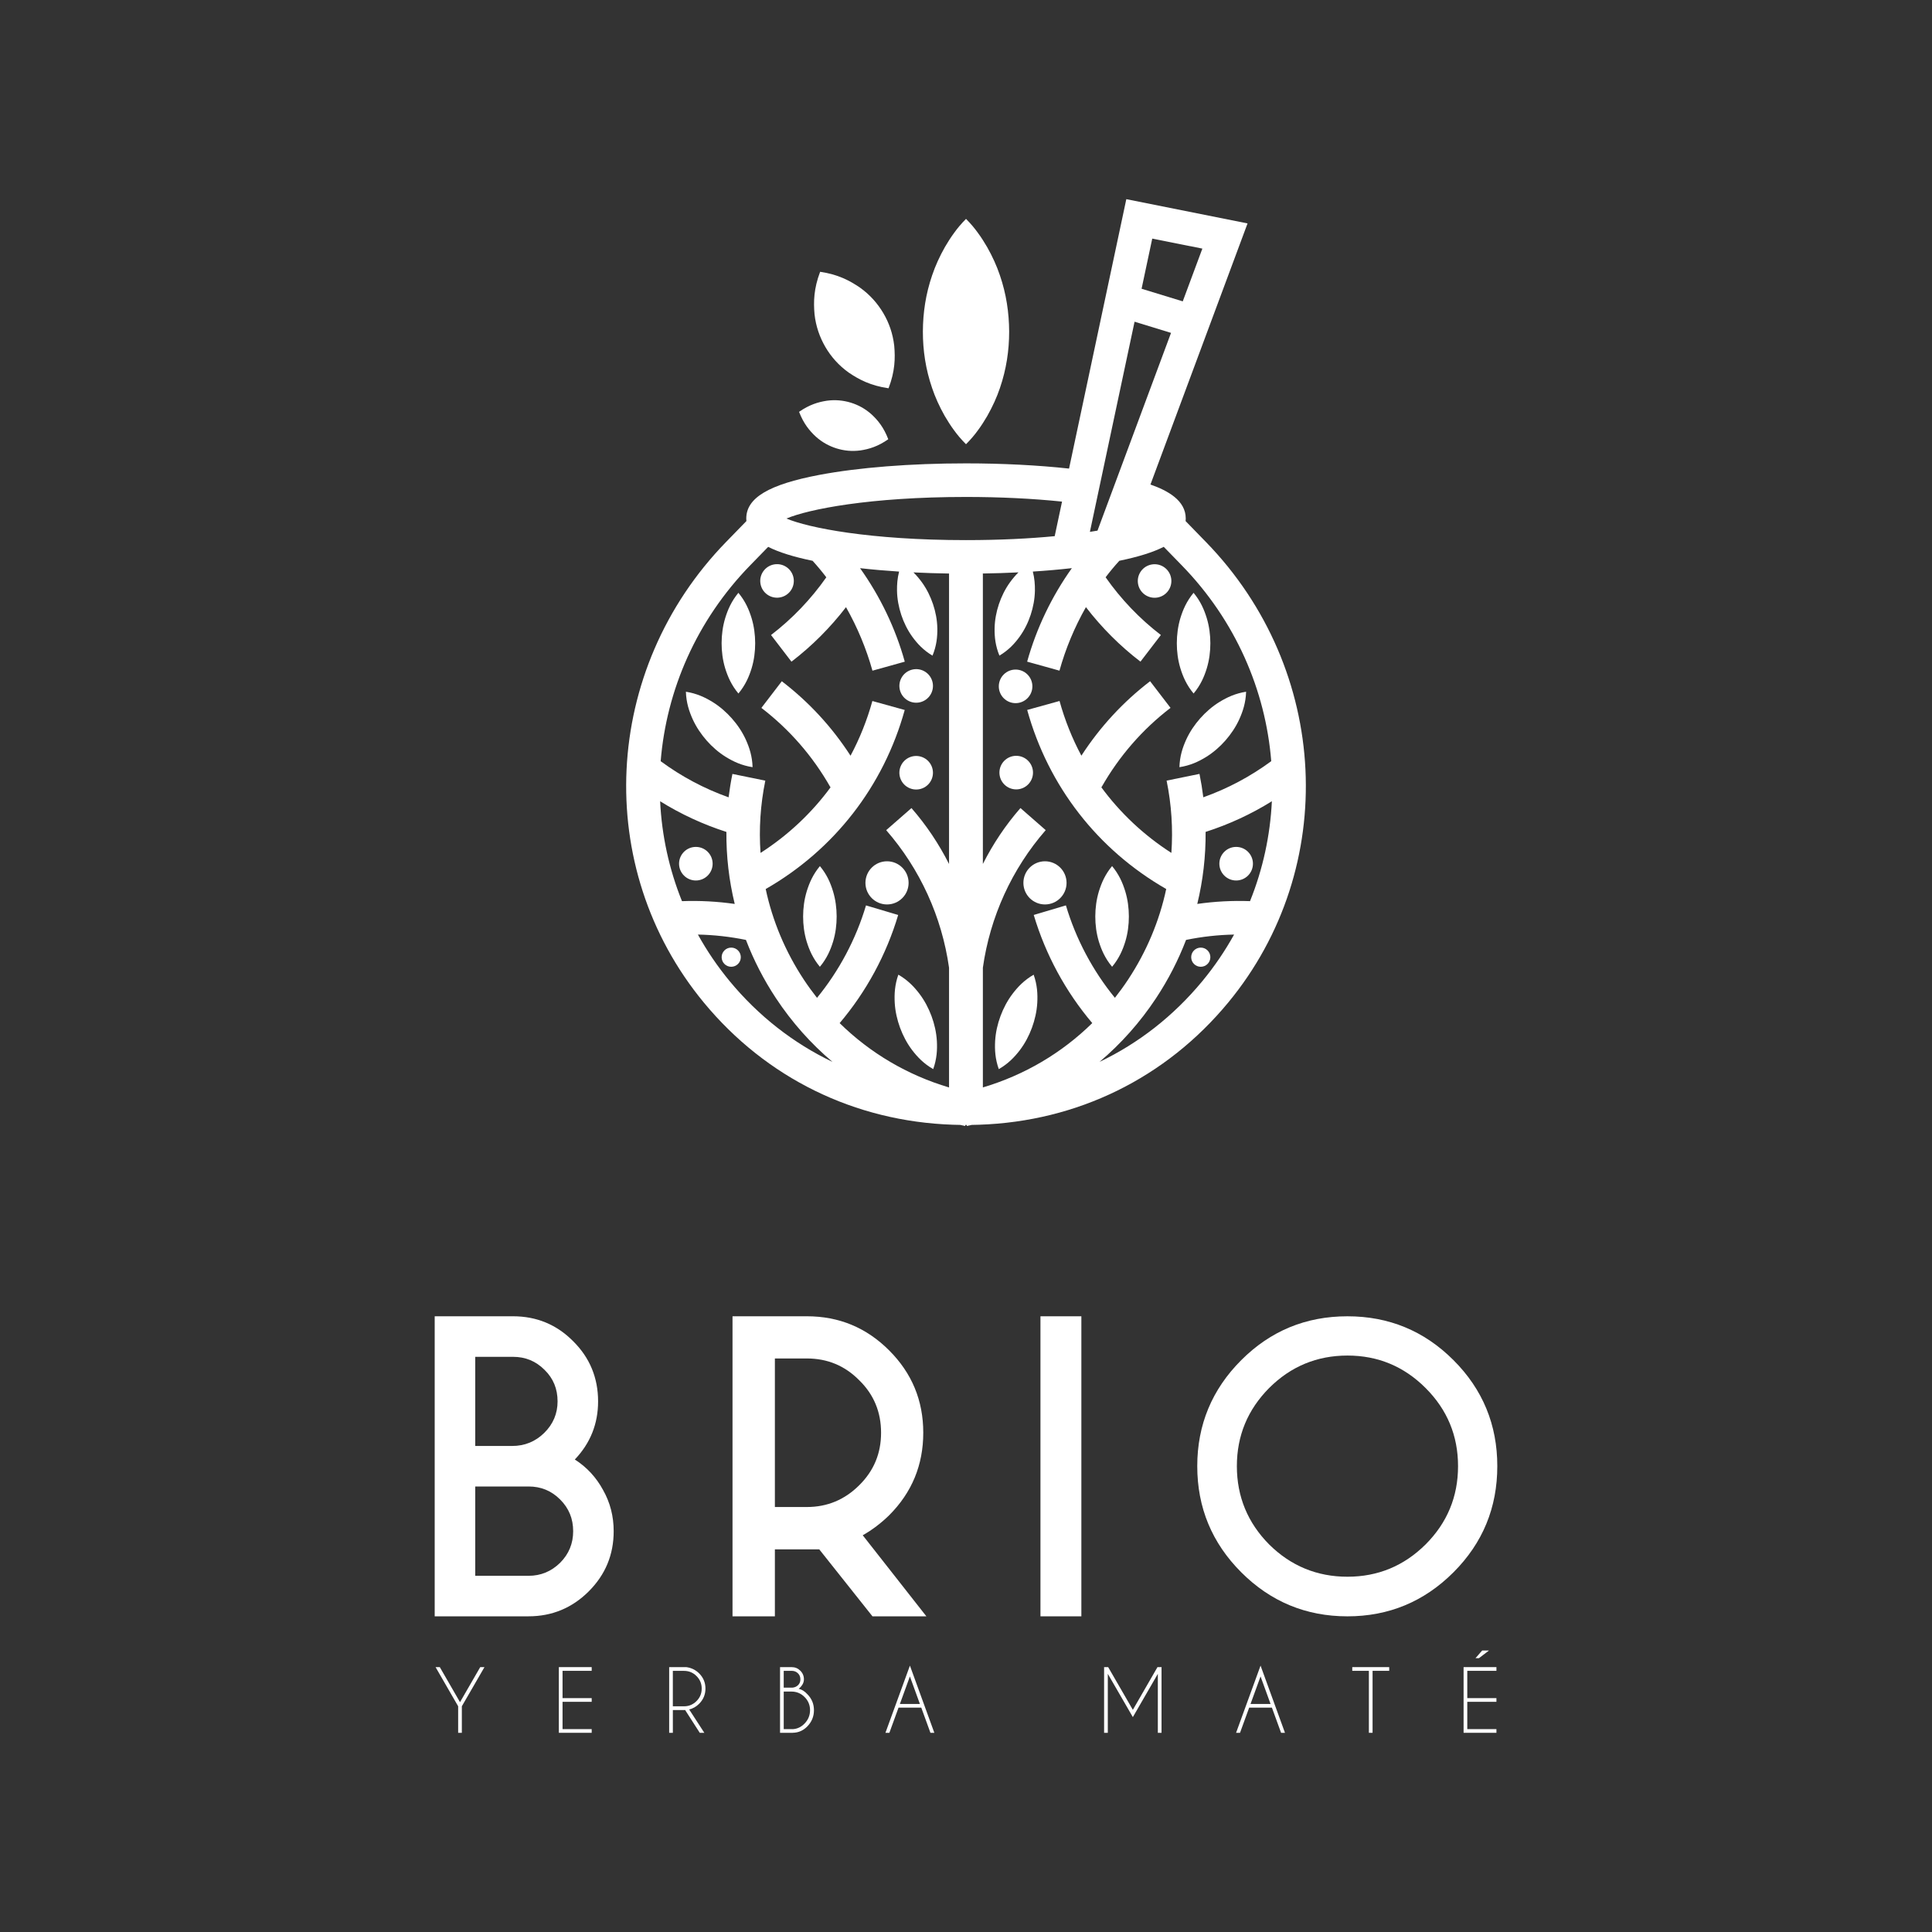 <?xml version="1.0" encoding="utf-8"?>
<!-- Generator: Adobe Illustrator 24.0.1, SVG Export Plug-In . SVG Version: 6.00 Build 0)  -->
<svg version="1.1" id="Calque_1" xmlns="http://www.w3.org/2000/svg" xmlns:xlink="http://www.w3.org/1999/xlink" x="0px" y="0px"
	 viewBox="0 0 1000 1000" style="enable-background:new 0 0 1000 1000;" xml:space="preserve">
<rect x="0" y="0" width="1000" height="1000" fill="#333333" stroke="none"/>
<style type="text/css">
	.st0{fill:#FFFFFF;}
	.st1{clip-path:url(#SVGID_2_);fill:url(#SVGID_3_);}
</style>
<g>
	<path class="st0" d="M297.52,755.44c8.07-8.45,12.05-18.51,12.05-30.09c0-12.15-4.27-22.59-12.91-31.14
		c-8.54-8.64-18.99-12.91-31.14-12.91H225v155.3h48.6c12.15,0,22.59-4.37,31.13-12.91c8.64-8.64,12.91-18.99,12.91-31.14
		c0-7.69-1.8-14.81-5.51-21.36C308.63,764.75,303.79,759.43,297.52,755.44z M245.98,702.29h19.55c6.36,0,11.77,2.18,16.33,6.74
		c4.56,4.46,6.74,9.87,6.74,16.33c0,6.26-2.28,11.77-6.93,16.33c-4.56,4.46-10.06,6.74-16.61,6.74h-19.08V702.29z M289.93,808.89
		c-4.56,4.46-9.97,6.74-16.33,6.74h-27.62V769.4h27.62c6.36,0,11.77,2.18,16.33,6.74c4.56,4.56,6.74,9.97,6.74,16.42
		C296.67,798.83,294.48,804.33,289.93,808.89z"/>
	<path class="st0" d="M446.55,794.65c5.03-2.85,9.59-6.36,13.67-10.35c11.77-11.77,17.66-26.01,17.66-42.72s-5.89-30.85-17.66-42.62
		c-11.77-11.77-25.91-17.66-42.62-17.66h-38.45v155.3h21.93v-34.65h22.97l27.53,34.65h27.91L446.55,794.65z M417.6,780.03h-16.52
		v-76.89h16.52c10.63,0,19.65,3.7,27.15,11.3c7.59,7.4,11.29,16.52,11.29,27.15s-3.7,19.65-11.29,27.15
		C437.25,776.23,428.23,780.03,417.6,780.03z"/>
	<rect x="538.54" y="681.31" class="st0" width="21.17" height="155.3"/>
	<path class="st0" d="M752.31,704c-15.19-15.19-33.51-22.69-54.87-22.69c-21.45,0-39.77,7.5-54.96,22.69
		c-15.19,15.19-22.78,33.51-22.78,54.87c0,21.45,7.59,39.77,22.78,54.96c15.19,15.19,33.51,22.78,54.96,22.78
		c21.36,0,39.68-7.59,54.87-22.78C767.5,798.63,775,780.31,775,758.86C775,737.51,767.5,719.18,752.31,704z M737.88,799.4
		c-11.2,11.11-24.68,16.71-40.44,16.71c-15.76,0-29.33-5.6-40.53-16.71c-11.11-11.2-16.71-24.78-16.71-40.53
		c0-15.76,5.6-29.24,16.71-40.44c11.2-11.2,24.78-16.8,40.53-16.8c15.76,0,29.24,5.6,40.44,16.8c11.2,11.2,16.8,24.68,16.8,40.44
		C754.69,774.62,749.09,788.19,737.88,799.4z"/>
	<polygon class="st0" points="238.1,881.03 227.64,862.9 225.45,862.9 237.14,883.16 237.14,896.9 239.05,896.9 239.05,883.16 
		250.76,862.9 248.57,862.9 	"/>
	<polygon class="st0" points="289.26,896.9 306.26,896.9 306.26,894.99 291.17,894.99 291.17,880.86 306.26,880.86 306.26,878.95 
		291.17,878.95 291.17,864.82 306.26,864.82 306.26,862.9 289.26,862.9 	"/>
	<path class="st0" d="M365.14,874c0-3.06-1.08-5.67-3.25-7.84c-1.81-1.81-4.02-2.9-6.61-3.25h-8.92v34h1.91v-11.79h5.78
		c0.2,0,0.39,0,0.57-0.02l7.58,11.81h2.36l-7.84-12.09c1.94-0.47,3.66-1.45,5.16-2.95C364.05,879.69,365.14,877.07,365.14,874z
		 M354.04,883.18h-5.78v-18.34h5.78c2.52,0,4.68,0.89,6.47,2.68c1.79,1.79,2.69,3.95,2.69,6.48c0,2.54-0.9,4.7-2.69,6.49
		C358.72,882.28,356.57,883.18,354.04,883.18z"/>
	<path class="st0" d="M413.41,874.12c1.8-1.51,2.7-3.15,2.7-4.91c0-1.74-0.62-3.23-1.86-4.46c-1.24-1.23-2.73-1.85-4.47-1.85h-6.03
		v34h6.59v-0.02c2.93-0.04,5.45-1.15,7.56-3.33c2.27-2.35,3.4-5.13,3.4-8.35c0-3.23-1.13-5.98-3.4-8.27
		C416.49,875.38,414.99,874.45,413.41,874.12z M405.65,864.82h4.12c1.27,0,2.34,0.41,3.21,1.24c0.86,0.83,1.3,1.88,1.3,3.16
		c0,1.28-0.43,2.31-1.3,3.1c-0.75,0.69-1.66,1.09-2.72,1.19h-4.61V864.82z M416.45,892.1c-1.71,1.79-3.75,2.76-6.12,2.91v-0.02
		h-4.67v-19.44h3.97c2.66,0,4.94,0.94,6.82,2.83c1.88,1.88,2.83,4.16,2.83,6.82C419.27,887.86,418.33,890.16,416.45,892.1z"/>
	<path class="st0" d="M458.3,896.9h2.04l4.74-13.03h11.77l4.74,13.03h2.02l-12.64-34.78L458.3,896.9z M465.78,881.97l5.18-14.26
		l5.18,14.26H465.78z"/>
	<polygon class="st0" points="586.36,885.01 573.59,862.9 571.4,862.9 571.48,863.06 571.48,896.9 573.4,896.9 573.4,866.37 
		586.36,888.77 599.3,866.37 599.3,896.9 601.21,896.9 601.21,863.06 601.3,862.9 599.11,862.9 	"/>
	<path class="st0" d="M639.79,896.9h2.04l4.74-13.03h11.77l4.74,13.03h2.02l-12.64-34.78L639.79,896.9z M647.27,881.97l5.19-14.26
		l5.18,14.26H647.27z"/>
	<polygon class="st0" points="699.93,864.82 708.53,864.82 708.53,896.9 710.44,896.9 710.44,864.82 719.05,864.82 719.05,862.9 
		699.93,862.9 	"/>
	<polygon class="st0" points="757.55,896.9 774.55,896.9 774.55,894.99 759.46,894.99 759.46,880.86 774.55,880.86 774.55,878.95 
		759.46,878.95 759.46,864.82 774.55,864.82 774.55,862.9 757.55,862.9 	"/>
	<polygon class="st0" points="765.49,858.27 770.7,854.3 767.17,854.3 763.71,858.27 	"/>
	<g>
		<path class="st0" d="M382.2,358.96c3.62-4.34,5.49-8.68,6.83-13.03c1.31-4.34,1.85-8.69,1.85-13.03
			c-0.02-4.34-0.56-8.69-1.88-13.03c-1.34-4.34-3.21-8.69-6.81-13.03c-3.6,4.34-5.46,8.68-6.81,13.03
			c-1.31,4.34-1.86,8.68-1.88,13.03c0,4.34,0.54,8.68,1.85,13.03C376.71,350.27,378.58,354.62,382.2,358.96z"/>
		<path class="st0" d="M424.38,448.29c-3.6,4.34-5.46,8.69-6.81,13.03c-1.31,4.34-1.86,8.68-1.88,13.03c0,4.34,0.54,8.68,1.85,13.03
			c1.34,4.34,3.21,8.68,6.83,13.03c3.62-4.34,5.49-8.69,6.83-13.03c1.31-4.34,1.85-8.69,1.85-13.03c-0.02-4.34-0.56-8.69-1.88-13.03
			C429.85,456.97,427.98,452.63,424.38,448.29z"/>
		<path class="st0" d="M463.11,519.07c0.27,4.53,1.27,8.79,2.75,12.87c1.51,4.07,3.52,7.96,6.25,11.58
			c2.76,3.61,6.02,7.04,10.92,9.85c1.89-5.33,2.14-10.05,1.89-14.59c-0.28-4.53-1.27-8.79-2.77-12.86
			c-1.52-4.07-3.54-7.95-6.27-11.57c-2.76-3.61-6.02-7.04-10.9-9.86C463.11,509.81,462.87,514.53,463.11,519.07z"/>
		<path class="st0" d="M358.55,372.31c1.89,4.12,4.36,7.74,7.22,11.01c2.88,3.25,6.16,6.15,10.02,8.53
			c3.88,2.37,8.16,4.38,13.74,5.24c-0.16-5.65-1.64-10.14-3.51-14.28c-1.89-4.12-4.36-7.74-7.24-10.99
			c-2.89-3.24-6.17-6.13-10.03-8.52c-3.88-2.36-8.15-4.38-13.73-5.26C355.2,363.68,356.68,368.17,358.55,372.31z"/>
		<circle class="st0" cx="459.12" cy="456.97" r="11.17"/>
		
			<ellipse transform="matrix(0.383 -0.924 0.924 0.383 -76.846 684.795)" class="st0" cx="474.01" cy="399.9" rx="8.68" ry="8.69"/>
		<circle class="st0" cx="360.17" cy="447.05" r="8.69"/>
		
			<ellipse transform="matrix(0.973 -0.23 0.23 0.973 -68.93 118.46)" class="st0" cx="474.24" cy="355.24" rx="8.69" ry="8.69"/>
		<circle class="st0" cx="378.48" cy="495.44" r="4.96"/>
		
			<ellipse transform="matrix(0.987 -0.16 0.16 0.987 -42.963 68.32)" class="st0" cx="402.28" cy="300.64" rx="8.69" ry="8.68"/>
		<path class="st0" d="M609.12,332.9c0,4.34,0.54,8.68,1.85,13.03c1.34,4.34,3.21,8.68,6.83,13.03c3.62-4.34,5.49-8.68,6.83-13.03
			c1.31-4.34,1.85-8.69,1.85-13.03c-0.02-4.34-0.56-8.69-1.88-13.03c-1.34-4.34-3.21-8.69-6.81-13.03
			c-3.6,4.34-5.46,8.68-6.81,13.03C609.68,324.22,609.14,328.56,609.12,332.9z"/>
		<path class="st0" d="M575.62,500.4c3.62-4.34,5.49-8.69,6.83-13.03c1.31-4.34,1.85-8.69,1.85-13.03
			c-0.02-4.34-0.56-8.69-1.88-13.03c-1.34-4.34-3.21-8.69-6.81-13.03c-3.6,4.34-5.46,8.69-6.81,13.03
			c-1.31,4.34-1.86,8.68-1.88,13.03c0,4.34,0.54,8.68,1.85,13.03C570.13,491.71,572,496.06,575.62,500.4z"/>
		<path class="st0" d="M524.12,514.36c-2.74,3.62-4.75,7.5-6.27,11.57c-1.5,4.07-2.5,8.34-2.77,12.86c-0.25,4.54,0,9.26,1.89,14.59
			c4.9-2.82,8.16-6.24,10.92-9.85c2.73-3.62,4.75-7.51,6.25-11.58c1.48-4.08,2.48-8.34,2.75-12.87c0.24-4.54,0-9.26-1.87-14.58
			C530.14,507.32,526.88,510.75,524.12,514.36z"/>
		<path class="st0" d="M621.22,371.82c-2.87,3.25-5.34,6.87-7.24,10.99c-1.87,4.14-3.35,8.63-3.51,14.28
			c5.59-0.86,9.87-2.87,13.74-5.24c3.86-2.39,7.14-5.28,10.02-8.53c2.86-3.27,5.33-6.88,7.22-11.01c1.87-4.14,3.35-8.63,3.53-14.27
			c-5.57,0.87-9.84,2.89-13.73,5.26C627.39,365.68,624.11,368.58,621.22,371.82z"/>
		<circle class="st0" cx="540.88" cy="456.97" r="11.17"/>
		<circle class="st0" cx="525.99" cy="399.9" r="8.69"/>
		<circle class="st0" cx="639.83" cy="447.05" r="8.69"/>
		
			<ellipse transform="matrix(0.707 -0.707 0.707 0.707 -97.198 475.816)" class="st0" cx="525.76" cy="355.24" rx="8.69" ry="8.69"/>
		<circle class="st0" cx="621.52" cy="495.44" r="4.96"/>
		
			<ellipse transform="matrix(0.987 -0.16 0.16 0.987 -40.44 99.627)" class="st0" cx="597.72" cy="300.64" rx="8.69" ry="8.68"/>
		<path class="st0" d="M635.74,518.89c57.68-69.87,52.72-172.33-11.54-238.35l-10.53-10.82c0.04-0.44,0.07-0.88,0.07-1.34
			c0-9.35-9.35-14.47-18.27-17.59l50.26-135.15l-62.75-12.55l-29.64,139.45c-16.2-1.76-34.54-2.7-53.34-2.7
			c-28.58,0-55.54,2.12-75.89,5.96c-26.17,4.95-37.84,11.91-37.84,22.57c0,0.45,0.03,0.9,0.07,1.34l-10.53,10.82
			c-64.26,66.02-69.22,168.48-11.54,238.35c32.27,39.09,78.07,61.57,128.95,63.28c1.26,0.04,2.53,0.07,3.8,0.09
			c0.85,0.19,1.7,0.38,2.56,0.56l0.11-0.53c0.11,0,0.21,0,0.32,0c0.11,0,0.21,0,0.32,0l0.11,0.53c0.86-0.18,1.71-0.37,2.56-0.56
			c1.27-0.02,2.54-0.05,3.8-0.09C557.67,580.46,603.46,557.98,635.74,518.89z M619.71,467.87c2.96-12.17,4.41-24.67,4.31-37.28
			c12.13-3.89,23.6-9.2,34.3-15.87c-0.86,17.62-4.61,35.11-11.31,51.71C637.89,466.1,628.77,466.58,619.71,467.87z M657.99,393.98
			c-10.76,7.93-22.53,14.2-35.16,18.7c-0.5-4.04-1.16-8.08-1.98-12.11l-17.02,3.48c2.55,12.48,3.35,25.05,2.47,37.41
			c-14.28-9.17-26.54-20.72-36.36-34.11l0.19,0.11c9.15-16.09,21.17-29.91,35.73-41.07l-10.57-13.79
			c-14.03,10.75-25.96,23.7-35.57,38.54c-4.75-8.88-8.55-18.36-11.31-28.31l-16.74,4.64c10.95,39.49,36.48,72.33,71.96,92.68
			c-3.53,16.51-10.16,32.39-19.75,46.91c-2.15,3.25-4.42,6.38-6.81,9.41c-11.47-14.03-20.17-30.39-25.36-47.84l-16.65,4.95
			c6.1,20.52,16.51,39.71,30.29,55.97c-15.81,15.52-35.13,26.92-56.62,33.3v-61.97c3.71-26.27,14.98-51.1,32.53-71.2l-13.08-11.43
			c-7.77,8.9-14.23,18.62-19.45,28.94V296.92h-0.13v-0.07c6.31-0.1,12.51-0.29,18.56-0.59c-1.67,1.64-3.09,3.36-4.38,5.13
			c-2.57,3.56-4.41,7.37-5.76,11.34c-1.32,3.98-2.13,8.13-2.22,12.52c-0.06,4.4,0.4,8.97,2.5,14.1c4.76-2.84,7.86-6.22,10.45-9.78
			c2.57-3.57,4.41-7.37,5.73-11.35c1.31-3.99,2.11-8.14,2.19-12.53c0.04-3.15-0.19-6.39-1.08-9.85c7.03-0.45,13.8-1.04,20.21-1.77
			c-10.44,14.66-18.33,31.11-23.15,48.4l16.73,4.66c3.14-11.29,7.77-22.46,13.69-32.87c8.16,10.6,17.61,20.07,28.23,28.21
			l10.57-13.79c-11.02-8.44-20.61-18.49-28.61-29.88c2.25-2.96,4.62-5.82,7.1-8.54c9.87-2.04,17.48-4.41,22.99-7.22l9.36,9.61
			C639.52,321.19,655.04,357.24,657.99,393.98z M568.06,274.66c-1.27,0.21-2.58,0.42-3.93,0.63l23.12-108.77l18.87,5.78
			L568.06,274.66z M622.34,128.68l-10.15,27.3l-21.31-6.52l5.52-25.96L622.34,128.68z M500,257.22c17.51,0,34.56,0.83,49.71,2.41
			l-3.8,17.89c-12.98,1.24-28.31,2.04-45.9,2.04c-49.9,0-81.69-6.4-92.95-11.17C418.31,263.62,450.1,257.22,500,257.22z
			 M388.25,292.66l9.36-9.61c5.51,2.81,13.12,5.18,22.99,7.22c2.48,2.72,4.85,5.58,7.1,8.54c-8,11.39-17.6,21.43-28.61,29.88
			l10.57,13.79c10.63-8.14,20.08-17.61,28.23-28.21c5.91,10.41,10.54,21.58,13.69,32.87l16.73-4.66
			c-4.81-17.29-12.71-33.74-23.15-48.4c6.41,0.73,13.18,1.31,20.21,1.77c-0.89,3.46-1.12,6.7-1.08,9.85
			c0.08,4.39,0.89,8.55,2.19,12.53c1.33,3.98,3.17,7.79,5.73,11.35c2.59,3.56,5.69,6.94,10.45,9.78c2.11-5.12,2.56-9.69,2.5-14.1
			c-0.08-4.39-0.89-8.54-2.22-12.52c-1.34-3.97-3.19-7.78-5.76-11.34c-1.29-1.76-2.7-3.49-4.38-5.13c6,0.3,12.16,0.49,18.42,0.59
			v150.34c-5.22-10.32-11.68-20.04-19.45-28.94l-13.08,11.43c17.55,20.09,28.82,44.93,32.53,71.2v61.97
			c-21.49-6.38-40.81-17.78-56.62-33.3c13.78-16.26,24.19-35.45,30.29-55.97l-16.65-4.95c-5.19,17.45-13.89,33.81-25.36,47.84
			c-2.38-3.03-4.66-6.16-6.81-9.41c-9.59-14.51-16.22-30.39-19.75-46.91c35.48-20.35,61.01-53.19,71.96-92.68l-16.74-4.64
			c-2.76,9.95-6.56,19.43-11.31,28.31c-9.6-14.85-21.53-27.79-35.57-38.54l-10.57,13.79c14.56,11.16,26.59,24.98,35.73,41.07
			l0.19-0.11c-9.82,13.39-22.08,24.94-36.36,34.11c-0.88-12.37-0.08-24.93,2.47-37.41l-17.02-3.48c-0.82,4.03-1.48,8.07-1.98,12.11
			c-12.63-4.5-24.4-10.76-35.16-18.7C344.96,357.24,360.48,321.19,388.25,292.66z M352.99,466.44c-6.7-16.6-10.46-34.09-11.31-51.71
			c10.7,6.66,22.17,11.97,34.3,15.87c-0.1,12.61,1.35,25.11,4.31,37.28C371.23,466.58,362.11,466.1,352.99,466.44z M377.66,507.83
			c-6.31-7.64-11.77-15.71-16.42-24.1c8.32,0.16,16.63,1.09,24.86,2.77c4.01,10.46,9.19,20.56,15.51,30.13
			c8.27,12.52,18.14,23.58,29.28,33C410.64,539.95,392.55,525.86,377.66,507.83z M598.39,516.63c6.32-9.57,11.5-19.67,15.51-30.13
			c8.23-1.69,16.54-2.61,24.86-2.77c-4.65,8.39-10.12,16.47-16.42,24.1c-14.89,18.03-32.97,32.12-53.23,41.8
			C580.25,540.21,590.12,529.14,598.39,516.63z"/>
		<path class="st0" d="M489.02,215.35c1.44,2.43,2.94,4.86,4.75,7.29c1.74,2.43,3.8,4.86,6.23,7.29c2.42-2.43,4.49-4.86,6.23-7.29
			c1.81-2.43,3.31-4.86,4.75-7.29c2.76-4.86,4.97-9.72,6.61-14.58c3.32-9.72,4.75-19.44,4.75-29.16
			c-0.05-9.72-1.47-19.44-4.81-29.16c-1.64-4.86-3.84-9.72-6.6-14.58c-1.43-2.43-2.93-4.86-4.73-7.29
			c-1.73-2.43-3.78-4.86-6.19-7.29c-2.41,2.43-4.46,4.86-6.19,7.29c-1.8,2.43-3.3,4.86-4.73,7.29c-2.75,4.86-4.96,9.72-6.6,14.58
			c-3.34,9.72-4.77,19.44-4.81,29.16c-0.01,9.72,1.42,19.44,4.75,29.16C484.06,205.63,486.26,210.49,489.02,215.35z"/>
		<path class="st0" d="M427.22,179.62c2.95,5.03,6.86,9.49,12.04,13.2c5.32,3.63,11.39,6.82,20.65,8.15
			c3.35-8.72,3.52-15.58,2.94-22c-0.72-6.33-2.71-11.92-5.67-16.94c-2.98-5.01-6.89-9.47-12.08-13.18
			c-5.32-3.63-11.39-6.83-20.6-8.17c-3.31,8.7-3.47,15.56-2.9,21.97C422.3,168.99,424.3,174.58,427.22,179.62z"/>
		<path class="st0" d="M422.28,226.01c3.3,2.96,6.92,4.9,10.76,6.1c3.85,1.19,7.93,1.61,12.32,1.03c4.42-0.67,9.04-2.02,14.41-5.79
			c-2.33-6.13-5.39-9.85-8.67-12.88c-3.3-2.95-6.92-4.89-10.77-6.07c-3.85-1.16-7.93-1.58-12.33-0.99
			c-4.42,0.67-9.04,2.02-14.4,5.76C415.93,219.26,419,222.97,422.28,226.01z"/>
	</g>
</g>
<g>
	<defs>
		<path id="SVGID_1_" d="M-659.48,744.44c8.07-8.45,12.05-18.51,12.05-30.09c0-12.15-4.27-22.59-12.91-31.14
			c-8.54-8.64-18.99-12.91-31.14-12.91H-732v155.3h48.6c12.15,0,22.59-4.37,31.13-12.91c8.64-8.64,12.91-18.99,12.91-31.14
			c0-7.69-1.8-14.81-5.51-21.36C-648.37,753.75-653.21,748.43-659.48,744.44z M-711.02,691.29h19.55c6.36,0,11.77,2.18,16.33,6.74
			c4.56,4.46,6.74,9.87,6.74,16.33c0,6.26-2.28,11.77-6.93,16.33c-4.56,4.46-10.06,6.74-16.61,6.74h-19.08V691.29z M-667.07,797.89
			c-4.56,4.46-9.97,6.74-16.33,6.74h-27.62V758.4h27.62c6.36,0,11.77,2.18,16.33,6.74c4.56,4.56,6.74,9.97,6.74,16.42
			C-660.33,787.83-662.52,793.33-667.07,797.89z M-510.45,783.65c5.03-2.85,9.59-6.36,13.67-10.35
			c11.77-11.77,17.66-26.01,17.66-42.72s-5.89-30.85-17.66-42.62c-11.77-11.77-25.91-17.66-42.62-17.66h-38.45v155.3h21.93v-34.65
			h22.97l27.53,34.65h27.91L-510.45,783.65z M-539.4,769.03h-16.52v-76.89h16.52c10.63,0,19.65,3.7,27.15,11.3
			c7.59,7.4,11.29,16.52,11.29,27.15s-3.7,19.65-11.29,27.15C-519.75,765.23-528.77,769.03-539.4,769.03z M-418.46,670.31h21.17
			v155.3h-21.17V670.31z M-204.69,693c-15.19-15.19-33.51-22.69-54.87-22.69c-21.45,0-39.77,7.5-54.96,22.69
			c-15.19,15.19-22.78,33.51-22.78,54.87c0,21.45,7.59,39.77,22.78,54.96c15.19,15.19,33.51,22.78,54.96,22.78
			c21.36,0,39.68-7.59,54.87-22.78c15.19-15.19,22.69-33.51,22.69-54.96C-182,726.51-189.5,708.18-204.69,693z M-219.12,788.4
			c-11.2,11.11-24.68,16.71-40.44,16.71c-15.76,0-29.33-5.6-40.53-16.71c-11.11-11.2-16.71-24.78-16.71-40.53
			c0-15.76,5.6-29.24,16.71-40.44c11.2-11.2,24.78-16.8,40.53-16.8c15.76,0,29.24,5.6,40.44,16.8c11.2,11.2,16.8,24.68,16.8,40.44
			C-202.31,763.62-207.91,777.19-219.12,788.4z M-708.43,851.9h2.19l-11.71,20.25v13.75h-1.91v-13.75l-11.69-20.25h2.19l10.46,18.13
			L-708.43,851.9z M-667.74,851.9h17v1.91h-15.09v14.13h15.09v1.91h-15.09v14.13h15.09v1.91h-17V851.9z M-591.86,863
			c0-3.06-1.08-5.67-3.25-7.84c-1.81-1.81-4.02-2.9-6.61-3.25h-8.92v34h1.91v-11.79h5.78c0.2,0,0.39,0,0.57-0.02l7.58,11.81h2.36
			l-7.84-12.09c1.94-0.47,3.66-1.45,5.16-2.95C-592.95,868.69-591.86,866.07-591.86,863z M-602.96,872.18h-5.78v-18.34h5.78
			c2.52,0,4.68,0.89,6.47,2.68c1.79,1.79,2.69,3.95,2.69,6.48c0,2.54-0.9,4.7-2.69,6.49C-598.28,871.28-600.43,872.18-602.96,872.18
			z M-543.59,863.12c1.8-1.51,2.7-3.15,2.7-4.91c0-1.74-0.62-3.23-1.86-4.46c-1.24-1.23-2.73-1.85-4.47-1.85h-6.03v34h6.59v-0.02
			c2.93-0.04,5.45-1.15,7.56-3.33c2.27-2.35,3.4-5.13,3.4-8.35c0-3.23-1.13-5.98-3.4-8.27
			C-540.51,864.38-542.01,863.45-543.59,863.12z M-551.35,853.82h4.12c1.27,0,2.34,0.41,3.21,1.24c0.86,0.83,1.3,1.88,1.3,3.16
			c0,1.28-0.43,2.31-1.3,3.1c-0.75,0.69-1.66,1.09-2.72,1.19h-4.61V853.82z M-540.55,881.1c-1.71,1.79-3.75,2.76-6.12,2.91v-0.02
			h-4.67v-19.44h3.97c2.66,0,4.94,0.94,6.82,2.83c1.88,1.88,2.83,4.16,2.83,6.82C-537.73,876.86-538.67,879.16-540.55,881.1z
			 M-498.7,885.9h2.04l4.74-13.03h11.77l4.74,13.03h2.02l-12.64-34.78L-498.7,885.9z M-491.22,870.97l5.18-14.26l5.18,14.26H-491.22
			z M-357.89,851.9h2.19l-0.08,0.15v33.85h-1.91v-30.54l-12.94,22.4l-12.96-22.4v30.54h-1.91v-33.85l-0.08-0.15h2.19l12.77,22.1
			L-357.89,851.9z M-317.21,885.9h2.04l4.74-13.03h11.77l4.74,13.03h2.02l-12.64-34.78L-317.21,885.9z M-309.73,870.97l5.19-14.26
			l5.18,14.26H-309.73z M-257.07,851.9h19.12v1.91h-8.61v32.09h-1.91v-32.09h-8.61V851.9z M-199.45,851.9h17v1.91h-15.09v14.13
			h15.09v1.91h-15.09v14.13h15.09v1.91h-17V851.9z M-193.29,847.27l3.46-3.97h3.53l-5.21,3.97H-193.29z M-581.63,334.93
			c-1.31-4.34-1.85-8.69-1.85-13.03c0.02-4.34,0.56-8.69,1.88-13.03c1.34-4.34,3.21-8.69,6.81-13.03c3.6,4.34,5.46,8.68,6.81,13.03
			c1.31,4.34,1.86,8.68,1.88,13.03c0,4.34-0.54,8.68-1.85,13.03c-1.34,4.34-3.21,8.68-6.83,13.03
			C-578.42,343.62-580.29,339.27-581.63,334.93z M-525.81,450.32c1.31,4.34,1.86,8.68,1.88,13.03c0,4.34-0.54,8.68-1.85,13.03
			c-1.34,4.34-3.21,8.68-6.83,13.03c-3.62-4.34-5.49-8.69-6.83-13.03c-1.31-4.34-1.85-8.69-1.85-13.03
			c0.02-4.34,0.56-8.69,1.88-13.03c1.34-4.34,3.21-8.69,6.81-13.03C-529.02,441.63-527.15,445.97-525.81,450.32z M-492.01,493.49
			c4.88,2.83,8.13,6.25,10.9,9.86c2.74,3.62,4.75,7.5,6.27,11.57c1.5,4.07,2.5,8.34,2.77,12.86c0.25,4.54,0,9.26-1.89,14.59
			c-4.9-2.82-8.16-6.24-10.92-9.85c-2.73-3.62-4.75-7.51-6.25-11.58c-1.48-4.08-2.48-8.34-2.75-12.87
			C-494.13,503.53-493.89,498.81-492.01,493.49z M-601.98,347.04c5.57,0.87,9.84,2.89,13.73,5.26c3.86,2.38,7.14,5.28,10.03,8.52
			c2.87,3.25,5.34,6.87,7.24,10.99c1.87,4.14,3.35,8.63,3.51,14.28c-5.59-0.86-9.87-2.87-13.74-5.24
			c-3.86-2.39-7.14-5.28-10.02-8.53c-2.86-3.27-5.33-6.88-7.22-11.01C-600.32,357.17-601.8,352.68-601.98,347.04z M-497.88,434.81
			c6.17,0,11.17,5,11.17,11.17s-5,11.17-11.17,11.17s-11.17-5-11.17-11.17S-504.04,434.81-497.88,434.81z M-474.3,388.9
			c0,4.8-3.89,8.68-8.69,8.68c-4.8,0-8.68-3.89-8.68-8.68s3.89-8.68,8.68-8.68C-478.19,380.22-474.3,384.11-474.3,388.9z
			 M-588.14,436.05c0,4.8-3.89,8.68-8.68,8.68c-4.8,0-8.68-3.89-8.68-8.68c0-4.8,3.89-8.69,8.68-8.69
			C-592.03,427.36-588.14,431.25-588.14,436.05z M-491.45,344.24c0-4.8,3.89-8.68,8.68-8.68c4.8,0,8.69,3.89,8.69,8.68
			c0,4.8-3.89,8.69-8.69,8.69C-487.56,352.92-491.45,349.03-491.45,344.24z M-573.56,484.44c0,2.74-2.22,4.96-4.96,4.96
			s-4.96-2.22-4.96-4.96s2.22-4.96,4.96-4.96S-573.56,481.7-573.56,484.44z M-563.41,289.64c0-4.8,3.89-8.68,8.68-8.68
			c4.8,0,8.69,3.89,8.69,8.68c0,4.8-3.89,8.68-8.69,8.68C-559.52,298.33-563.41,294.44-563.41,289.64z M-346,308.88
			c1.34-4.34,3.21-8.69,6.81-13.03c3.6,4.34,5.46,8.68,6.81,13.03c1.31,4.34,1.86,8.68,1.88,13.03c0,4.34-0.54,8.68-1.85,13.03
			c-1.34,4.34-3.21,8.68-6.83,13.03c-3.62-4.34-5.49-8.68-6.83-13.03c-1.31-4.34-1.85-8.69-1.85-13.03
			C-347.86,317.56-347.32,313.22-346,308.88z M-388.21,476.37c-1.31-4.34-1.85-8.69-1.85-13.03c0.02-4.34,0.56-8.69,1.88-13.03
			c1.34-4.34,3.21-8.69,6.81-13.03c3.6,4.34,5.46,8.69,6.81,13.03c1.31,4.34,1.86,8.68,1.88,13.03c0,4.34-0.54,8.68-1.85,13.03
			c-1.34,4.34-3.21,8.68-6.83,13.03C-385,485.06-386.87,480.71-388.21,476.37z M-421.99,493.49c1.87,5.32,2.12,10.04,1.87,14.58
			c-0.27,4.53-1.27,8.79-2.75,12.87c-1.51,4.07-3.52,7.96-6.25,11.58c-2.76,3.61-6.02,7.04-10.92,9.85
			c-1.89-5.33-2.14-10.05-1.89-14.59c0.28-4.53,1.27-8.79,2.77-12.86c1.52-4.07,3.54-7.95,6.27-11.57
			C-430.12,499.75-426.86,496.32-421.99,493.49z M-325.75,352.3c3.88-2.36,8.15-4.38,13.73-5.26c-0.18,5.64-1.66,10.13-3.53,14.27
			c-1.89,4.12-4.36,7.74-7.22,11.01c-2.88,3.25-6.16,6.15-10.02,8.53c-3.88,2.37-8.16,4.38-13.74,5.24
			c0.16-5.65,1.64-10.14,3.51-14.28c1.89-4.12,4.36-7.74,7.24-10.99C-332.89,357.58-329.61,354.68-325.75,352.3z M-416.12,434.81
			c6.17,0,11.17,5,11.17,11.17s-5,11.17-11.17,11.17s-11.17-5-11.17-11.17S-422.29,434.81-416.12,434.81z M-431.01,380.22
			c4.8,0,8.68,3.89,8.68,8.68s-3.89,8.68-8.68,8.68c-4.8,0-8.69-3.89-8.69-8.68S-435.81,380.22-431.01,380.22z M-308.49,436.05
			c0,4.8-3.89,8.68-8.68,8.68c-4.8,0-8.68-3.89-8.68-8.68c0-4.8,3.89-8.69,8.68-8.69C-312.38,427.36-308.49,431.25-308.49,436.05z
			 M-422.55,344.24c0,4.8-3.89,8.69-8.68,8.69c-4.8,0-8.69-3.89-8.69-8.69c0-4.8,3.89-8.68,8.69-8.68
			C-426.44,335.55-422.55,339.44-422.55,344.24z M-340.44,484.44c0-2.74,2.22-4.96,4.96-4.96s4.96,2.22,4.96,4.96
			s-2.22,4.96-4.96,4.96S-340.44,487.18-340.44,484.44z M-350.59,289.64c0,4.8-3.89,8.68-8.68,8.68c-4.8,0-8.69-3.89-8.69-8.68
			c0-4.8,3.89-8.68,8.69-8.68C-354.48,280.96-350.59,284.85-350.59,289.64z M-321.26,507.89c57.68-69.87,52.72-172.33-11.54-238.35
			l-10.53-10.82c0.04-0.44,0.07-0.88,0.07-1.34c0-9.35-9.35-14.47-18.27-17.59l50.26-135.15l-62.75-12.55l-29.64,139.45
			c-16.2-1.76-34.54-2.7-53.34-2.7c-28.58,0-55.54,2.12-75.89,5.96c-26.17,4.95-37.84,11.91-37.84,22.57c0,0.45,0.03,0.9,0.07,1.34
			l-10.53,10.82c-64.26,66.02-69.22,168.48-11.54,238.35c32.27,39.09,78.07,61.57,128.95,63.28c1.26,0.04,2.53,0.07,3.8,0.09
			c0.85,0.19,1.7,0.38,2.56,0.56l0.11-0.53c0.11,0,0.21,0,0.32,0c0.11,0,0.21,0,0.32,0l0.11,0.53c0.86-0.18,1.71-0.37,2.56-0.56
			c1.27-0.02,2.54-0.05,3.8-0.09C-399.33,569.46-353.54,546.98-321.26,507.89z M-337.29,456.87c2.96-12.17,4.41-24.67,4.31-37.28
			c12.13-3.89,23.6-9.2,34.3-15.87c-0.86,17.62-4.61,35.11-11.31,51.71C-319.11,455.1-328.23,455.58-337.29,456.87z M-299.01,382.98
			c-10.76,7.93-22.53,14.2-35.16,18.7c-0.5-4.04-1.16-8.08-1.98-12.11l-17.02,3.48c2.55,12.48,3.35,25.05,2.47,37.41
			c-14.28-9.17-26.54-20.72-36.36-34.11l0.19,0.11c9.15-16.09,21.17-29.91,35.73-41.07l-10.57-13.79
			c-14.03,10.75-25.96,23.7-35.57,38.54c-4.75-8.88-8.55-18.36-11.31-28.31l-16.74,4.64c10.95,39.49,36.48,72.33,71.96,92.68
			c-3.53,16.51-10.16,32.39-19.75,46.91c-2.15,3.25-4.42,6.38-6.81,9.41c-11.47-14.03-20.17-30.39-25.36-47.84l-16.65,4.95
			c6.1,20.52,16.51,39.71,30.29,55.97c-15.81,15.52-35.13,26.92-56.62,33.3v-61.97c3.71-26.27,14.98-51.1,32.53-71.2l-13.08-11.43
			c-7.77,8.9-14.23,18.62-19.45,28.94V285.92h-0.13v-0.07c6.31-0.1,12.51-0.29,18.56-0.59c-1.67,1.64-3.09,3.36-4.38,5.13
			c-2.57,3.56-4.41,7.37-5.76,11.34c-1.32,3.98-2.13,8.13-2.22,12.52c-0.06,4.4,0.4,8.97,2.5,14.1c4.76-2.84,7.86-6.22,10.45-9.78
			c2.57-3.57,4.41-7.37,5.73-11.35c1.31-3.99,2.11-8.14,2.19-12.53c0.04-3.15-0.19-6.39-1.08-9.85c7.03-0.45,13.8-1.04,20.21-1.77
			c-10.44,14.66-18.33,31.11-23.15,48.4l16.73,4.66c3.14-11.29,7.77-22.46,13.69-32.87c8.16,10.6,17.61,20.07,28.23,28.21
			l10.57-13.79c-11.02-8.44-20.61-18.49-28.61-29.88c2.25-2.96,4.62-5.82,7.1-8.54c9.87-2.04,17.48-4.41,22.99-7.22l9.36,9.61
			C-317.48,310.19-301.96,346.24-299.01,382.98z M-388.94,263.66c-1.27,0.21-2.58,0.42-3.93,0.63l23.12-108.77l18.87,5.78
			L-388.94,263.66z M-334.66,117.68l-10.15,27.3l-21.31-6.52l5.52-25.96L-334.66,117.68z M-457,246.22
			c17.51,0,34.56,0.83,49.71,2.41l-3.8,17.89c-12.98,1.24-28.31,2.04-45.9,2.04c-49.9,0-81.69-6.4-92.95-11.17
			C-538.69,252.62-506.9,246.22-457,246.22z M-568.75,281.66l9.36-9.61c5.51,2.81,13.12,5.18,22.99,7.22
			c2.48,2.72,4.85,5.58,7.1,8.54c-8,11.39-17.6,21.43-28.61,29.88l10.57,13.79c10.63-8.14,20.08-17.61,28.23-28.21
			c5.91,10.41,10.54,21.58,13.69,32.87l16.73-4.66c-4.81-17.29-12.71-33.74-23.15-48.4c6.41,0.73,13.18,1.31,20.21,1.77
			c-0.89,3.46-1.12,6.7-1.08,9.85c0.08,4.39,0.89,8.55,2.19,12.53c1.33,3.98,3.17,7.79,5.73,11.35c2.59,3.56,5.69,6.94,10.45,9.78
			c2.11-5.12,2.56-9.69,2.5-14.1c-0.08-4.39-0.89-8.54-2.22-12.52c-1.34-3.97-3.19-7.78-5.76-11.34c-1.29-1.76-2.7-3.49-4.38-5.13
			c6,0.3,12.16,0.49,18.42,0.59v150.34c-5.22-10.32-11.68-20.04-19.45-28.94l-13.08,11.43c17.55,20.09,28.82,44.93,32.53,71.2v61.97
			c-21.49-6.38-40.81-17.78-56.62-33.3c13.78-16.26,24.19-35.45,30.29-55.97l-16.65-4.95c-5.19,17.45-13.89,33.81-25.36,47.84
			c-2.38-3.03-4.66-6.16-6.81-9.41c-9.59-14.51-16.22-30.39-19.75-46.91c35.48-20.35,61.01-53.19,71.96-92.68l-16.74-4.64
			c-2.76,9.95-6.56,19.43-11.31,28.31c-9.6-14.85-21.53-27.79-35.57-38.54l-10.57,13.79c14.56,11.16,26.59,24.98,35.73,41.07
			l0.19-0.11c-9.82,13.39-22.08,24.94-36.36,34.11c-0.88-12.37-0.08-24.93,2.47-37.41l-17.02-3.48c-0.82,4.03-1.48,8.07-1.98,12.11
			c-12.63-4.5-24.4-10.76-35.16-18.7C-612.04,346.24-596.52,310.19-568.75,281.66z M-604.01,455.44
			c-6.7-16.6-10.46-34.09-11.31-51.71c10.7,6.66,22.17,11.97,34.3,15.87c-0.1,12.61,1.35,25.11,4.31,37.28
			C-585.77,455.58-594.89,455.1-604.01,455.44z M-579.34,496.83c-6.31-7.64-11.77-15.71-16.42-24.1c8.32,0.16,16.63,1.09,24.86,2.77
			c4.01,10.46,9.19,20.56,15.51,30.13c8.27,12.52,18.14,23.58,29.28,33C-546.36,528.95-564.45,514.86-579.34,496.83z
			 M-358.61,505.63c6.32-9.57,11.5-19.67,15.51-30.13c8.23-1.69,16.54-2.61,24.86-2.77c-4.65,8.39-10.12,16.47-16.42,24.1
			c-14.89,18.03-32.97,32.12-53.23,41.8C-376.75,529.21-366.88,518.14-358.61,505.63z M-474.58,189.77
			c-3.32-9.72-4.75-19.44-4.75-29.16c0.05-9.72,1.47-19.44,4.81-29.16c1.64-4.86,3.84-9.72,6.6-14.58c1.43-2.43,2.93-4.86,4.73-7.29
			c1.73-2.43,3.78-4.86,6.19-7.29c2.41,2.43,4.46,4.86,6.19,7.29c1.8,2.43,3.3,4.86,4.73,7.29c2.75,4.86,4.96,9.72,6.6,14.58
			c3.34,9.72,4.77,19.44,4.81,29.16c0.01,9.72-1.42,19.44-4.75,29.16c-1.64,4.86-3.84,9.72-6.61,14.58
			c-1.44,2.43-2.94,4.86-4.75,7.29c-1.74,2.43-3.8,4.86-6.23,7.29c-2.42-2.43-4.49-4.86-6.23-7.29c-1.81-2.43-3.31-4.86-4.75-7.29
			C-470.74,199.49-472.94,194.63-474.58,189.77z M-535.41,151.65c-0.58-6.42-0.42-13.27,2.9-21.97c9.21,1.35,15.28,4.54,20.6,8.17
			c5.19,3.71,9.1,8.17,12.08,13.18c2.96,5.02,4.95,10.61,5.67,16.94c0.58,6.42,0.41,13.28-2.94,22c-9.25-1.32-15.33-4.51-20.65-8.15
			c-5.18-3.72-9.09-8.18-12.04-13.2C-532.7,163.58-534.7,157.99-535.41,151.65z M-543.4,202.16c5.36-3.73,9.98-5.09,14.4-5.76
			c4.39-0.59,8.47-0.17,12.33,0.99c3.85,1.18,7.46,3.12,10.77,6.07c3.28,3.03,6.34,6.75,8.67,12.88c-5.37,3.77-9.99,5.12-14.41,5.79
			c-4.39,0.58-8.47,0.16-12.32-1.03c-3.84-1.21-7.45-3.15-10.76-6.1C-538,211.97-541.07,208.26-543.4,202.16z"/>
	</defs>
	<clipPath id="SVGID_2_">
		<use xlink:href="#SVGID_1_"  style="overflow:visible;"/>
	</clipPath>
	<linearGradient id="SVGID_3_" gradientUnits="userSpaceOnUse" x1="-1030.732" y1="953.637" x2="308.284" y2="-169.931">
		<stop  offset="0" style="stop-color:#B57E10"/>
		<stop  offset="0.151" style="stop-color:#B57E10"/>
		<stop  offset="0.464" style="stop-color:#E5C35C"/>
		<stop  offset="0.613" style="stop-color:#F9DF7B"/>
		<stop  offset="0.839" style="stop-color:#F9DF7B"/>
		<stop  offset="1" style="stop-color:#B57E10"/>
	</linearGradient>
	<rect x="-981.58" y="-228.51" class="st1" width="1240.72" height="1240.72"/>
</g>
</svg>
